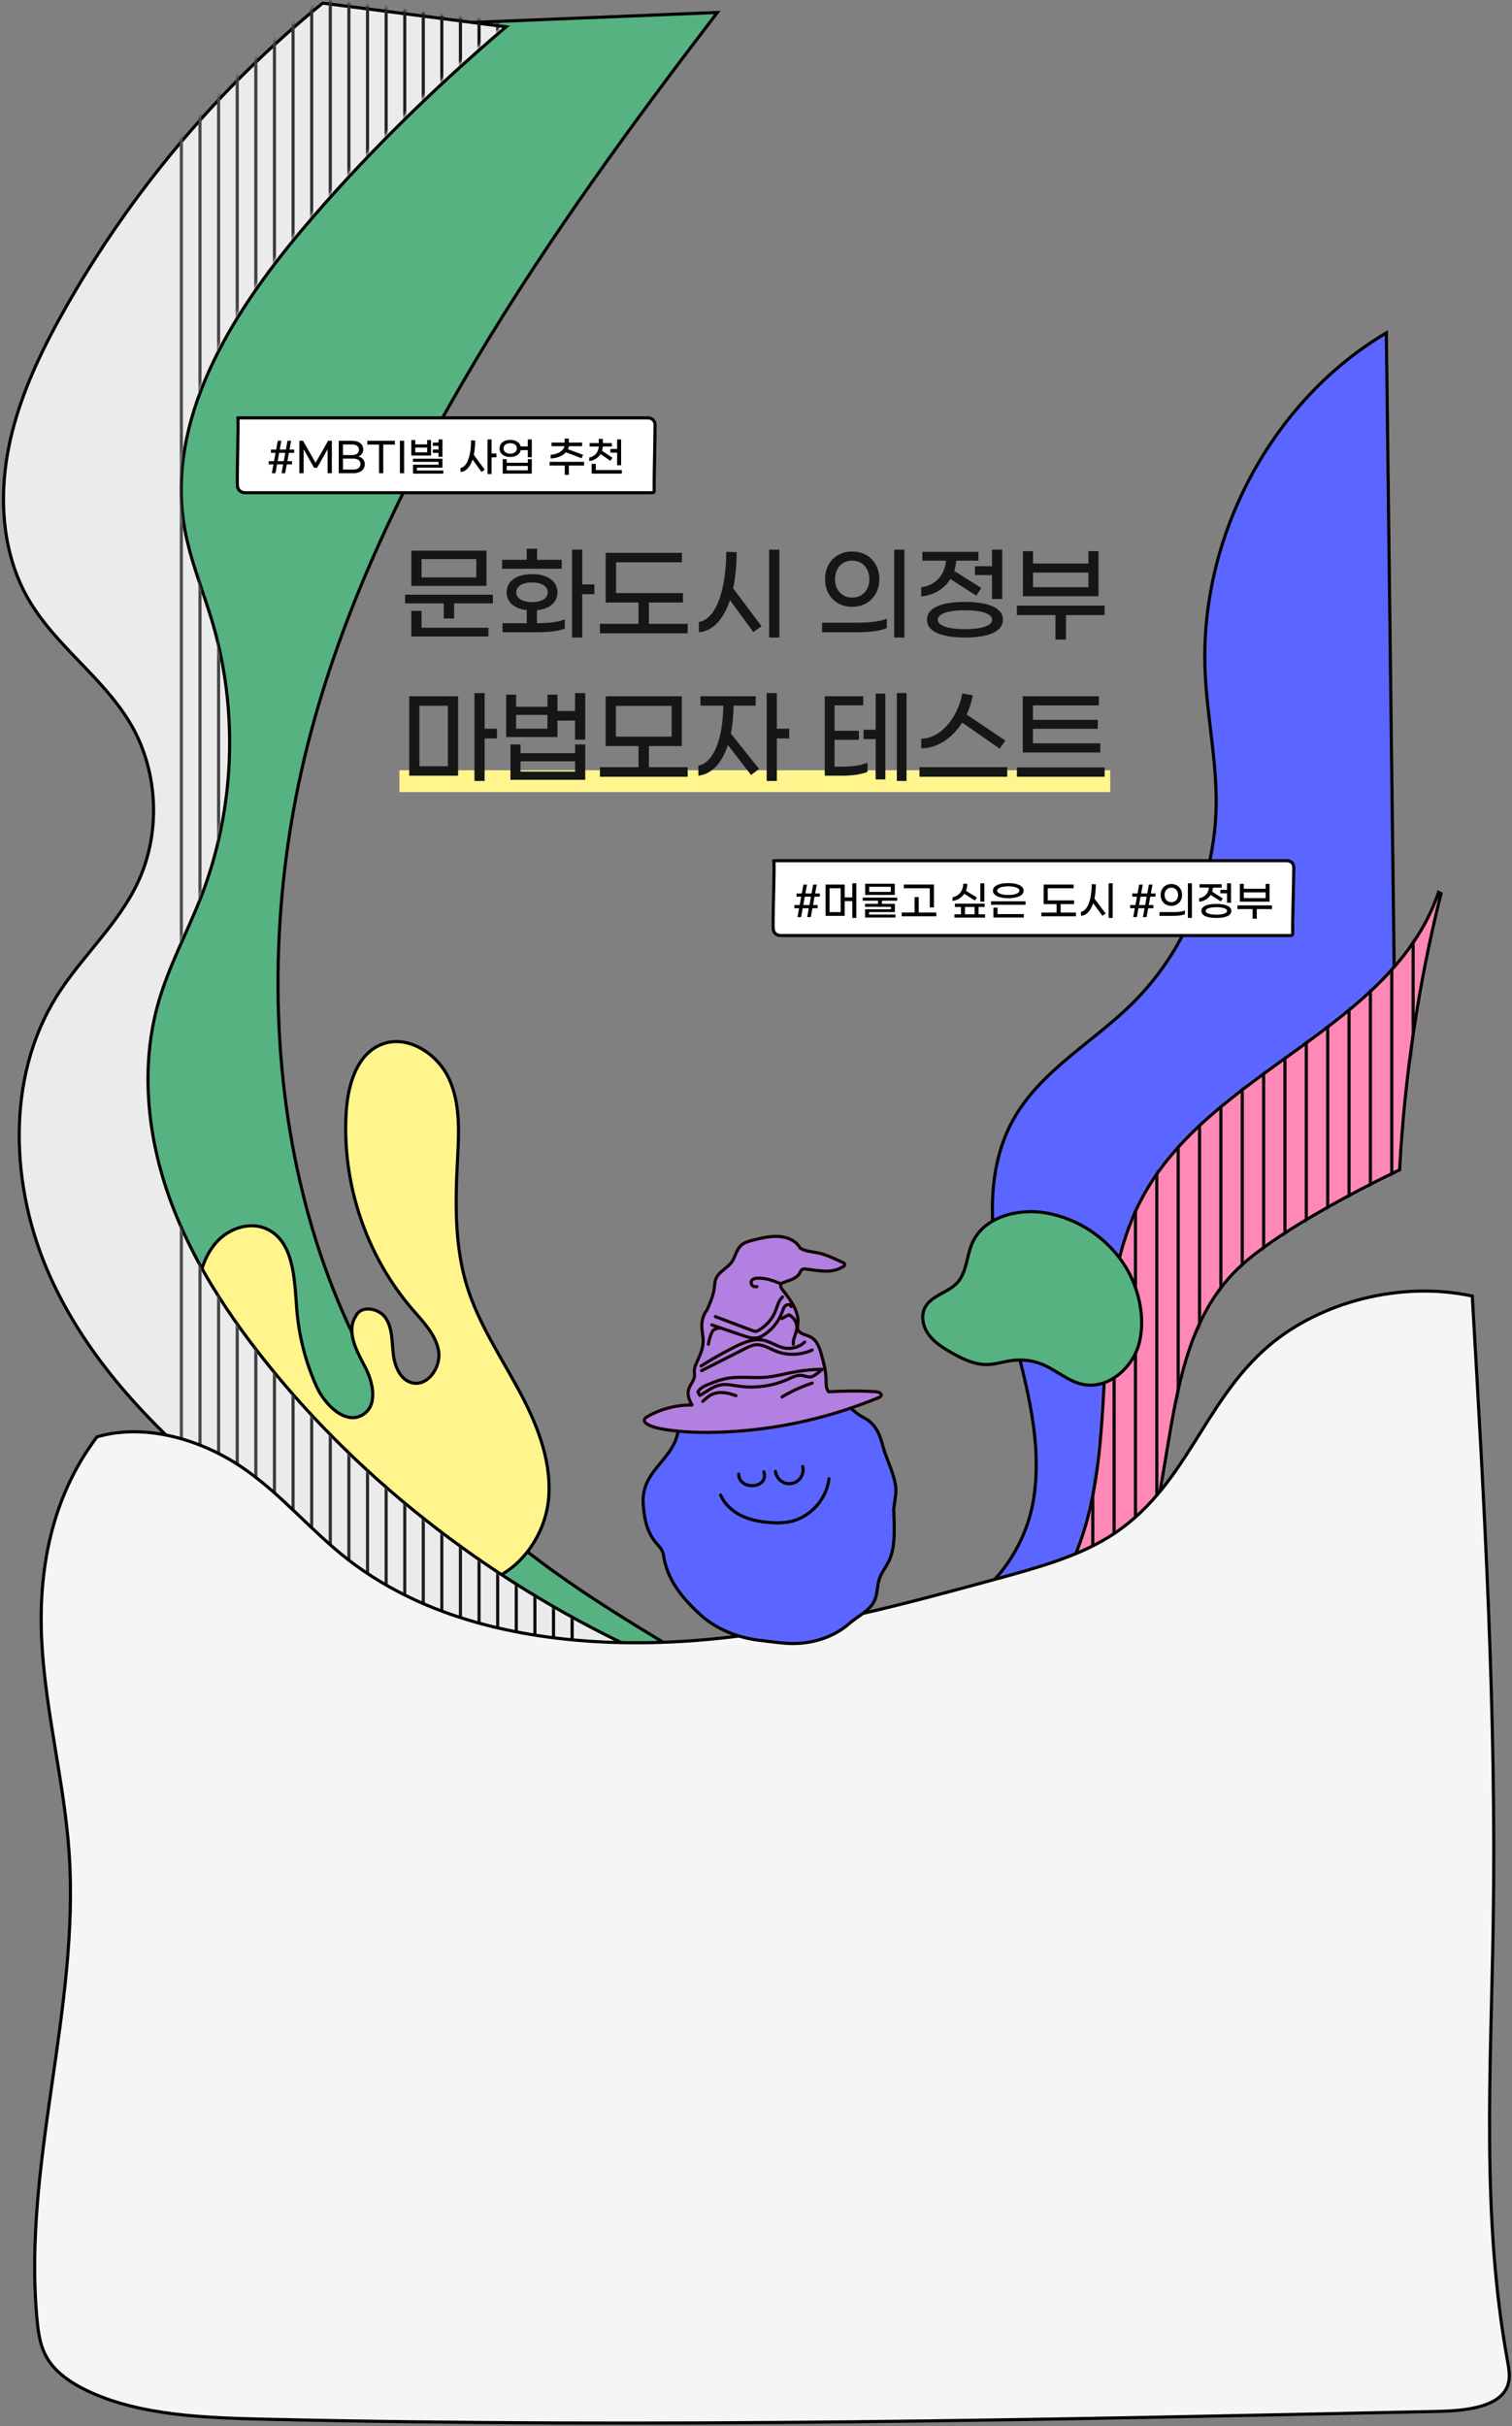 <svg width="485" height="778" viewBox="0 0 485 778" fill="none" xmlns="http://www.w3.org/2000/svg">
<rect x="0" y="0" width="485" height="778" fill="#808080" stroke="none"/>
<rect x="128.122" y="247" width="228" height="7" fill="#FFF58C"/>
<path fill-rule="evenodd" clip-rule="evenodd" d="M221.814 539L184.507 523.505L146.737 501.453L104.481 468.134L66.276 423.094L44.122 368.9V322.174L62.02 277.776L65.609 231.986C65.609 231.986 46.353 170.166 47.25 160.504C48.148 150.843 64.25 105.83 64.25 105.83L138.558 7.72L230.122 4C177.481 72.645 120.148 153.921 98.66 238.944C77.173 323.967 90.943 423.816 152.814 483.469C170.712 500.704 191.763 513.924 212.814 526.689L221.814 539Z" fill="#56B381" stroke="black" stroke-miterlimit="10"/>
<path fill-rule="evenodd" clip-rule="evenodd" d="M156.69 506.819C142.107 511.686 125.635 507.993 112.57 499.845C99.528 491.698 89.48 479.51 80.907 466.714C70.447 451.071 61.571 432.973 63.351 414.224C63.915 408.402 65.629 402.449 69.601 398.147C73.572 393.845 80.169 391.651 85.508 394.063C94.211 397.995 94.449 409.944 95.165 419.482C95.817 428.085 97.943 436.58 101.459 444.445C104.215 450.636 111.116 457.328 116.672 453.461C121.338 450.224 119.602 442.946 116.911 437.949C114.22 432.952 111.03 426.76 114.155 422.002C115.782 418.439 121.598 419.438 123.747 422.697C125.895 425.956 125.7 430.171 126.134 434.06C126.568 437.949 128.261 442.337 132.015 443.38C137.115 444.792 141.542 438.47 140.696 433.256C139.85 428.042 135.835 423.979 132.384 419.981C117.388 402.622 109.554 379.246 111.073 356.325C111.637 347.873 114.393 338.206 122.228 334.968C130.561 331.514 140.349 337.793 144.081 346.027C147.814 354.261 147.185 363.712 146.707 372.728C146.013 386.154 145.861 399.885 149.876 412.703C153.5 424.261 160.293 434.516 166.087 445.162C171.882 455.807 176.786 467.517 176.048 479.619C175.332 491.742 167.194 503.3 156.69 506.819Z" fill="#FFF58C" stroke="black" stroke-miterlimit="10"/>
<path fill-rule="evenodd" clip-rule="evenodd" d="M212.122 532.624C164.675 512.027 120.117 479.584 86.989 438.87C73.65 422.462 61.705 404.507 54.455 384.39C47.205 364.3 44.934 341.836 50.868 321.292C54.274 309.5 60.208 298.694 64.62 287.275C75.302 259.582 76.566 228.099 68.155 199.578C65.188 189.547 61.06 179.809 59.228 169.484C53.087 134.613 73.986 101.076 96.406 74.29C115.705 51.238 139.493 27.92 162.327 8.604L103.502 1C70.116 28.08 41.787 61.75 20.475 99.689C12.58 113.723 5.588 128.557 2.595 144.511C-0.397 160.439 0.918 177.701 8.865 191.708C17.663 207.236 33.556 217.401 42.354 232.928C50.843 247.949 51.565 267.372 44.186 283.033C37.762 296.667 26.048 306.832 18.102 319.585C1.847 345.678 3.292 380.602 15.831 408.802C28.37 437.003 50.507 459.467 74.141 478.57C113.125 510.106 161.682 535.585 211.038 539" fill="#EBEBEB"/>
<path d="M212.122 532.624C164.675 512.027 120.117 479.584 86.989 438.87C73.65 422.462 61.705 404.507 54.455 384.39C47.205 364.3 44.934 341.836 50.868 321.292C54.274 309.5 60.208 298.694 64.62 287.275C75.302 259.582 76.566 228.099 68.155 199.578C65.188 189.547 61.06 179.809 59.228 169.484C53.087 134.613 73.986 101.076 96.406 74.29C115.705 51.238 139.493 27.92 162.327 8.604L103.502 1C70.116 28.08 41.787 61.75 20.475 99.689C12.58 113.723 5.588 128.557 2.595 144.511C-0.397 160.439 0.918 177.701 8.865 191.708C17.663 207.236 33.556 217.401 42.354 232.928C50.843 247.949 51.565 267.372 44.186 283.033C37.762 296.667 26.048 306.832 18.102 319.585C1.847 345.678 3.292 380.601 15.831 408.802C28.37 437.003 50.507 459.467 74.141 478.57C113.125 510.106 161.682 535.585 211.038 539" stroke="black" stroke-miterlimit="10"/>
<mask id="mask0_0_1" style="mask-type:luminance" maskUnits="userSpaceOnUse" x="1" y="0" width="211" height="539">
<path d="M211.732 532.612C164.345 511.977 119.844 479.474 86.758 438.684C73.436 422.246 61.505 404.257 54.265 384.103C47.024 363.975 44.757 341.469 50.683 320.887C54.084 309.073 60.011 298.248 64.417 286.807C75.085 259.062 76.348 227.521 67.947 198.948C64.984 188.897 60.861 179.141 59.032 168.797C52.899 133.861 73.771 100.262 96.163 73.426C115.437 50.332 139.195 26.97 162 7.618L103.249 0C69.906 27.13 41.613 60.863 20.329 98.872C12.444 112.932 5.461 127.794 2.472 143.778C-0.518 159.735 0.797 177.029 8.733 191.062C17.52 206.619 33.393 216.803 42.18 232.359C50.657 247.408 51.379 266.867 44.009 282.557C37.593 296.216 25.895 306.4 17.958 319.177C1.724 345.318 3.167 380.307 15.69 408.56C28.214 436.813 50.322 459.319 73.926 478.458C112.861 510.052 161.356 535.579 210.649 539" fill="white"/>
</mask>
<g mask="url(#mask0_0_1)">
<path d="M58.178 -32.984V162.221V602.189H73.149V600.719" stroke="#4D4D4D" stroke-miterlimit="10"/>
<path d="M64.149 -32.984V162.221V602.189H79.12V600.719" stroke="#494949" stroke-miterlimit="10"/>
<path d="M70.12 -32.984V162.221V602.189H85.091V600.719" stroke="#464646" stroke-miterlimit="10"/>
<path d="M76.091 -32.984V162.221V602.189H91.062V600.719" stroke="#424242" stroke-miterlimit="10"/>
<path d="M82.062 -32.984V162.221V602.189H97.034V600.719" stroke="#3E3E3E" stroke-miterlimit="10"/>
<path d="M88.034 -32.984V162.221V602.189H103.005V600.719" stroke="#3B3B3B" stroke-miterlimit="10"/>
<path d="M94.005 -32.984V162.221V602.189H108.976V600.719" stroke="#373737" stroke-miterlimit="10"/>
<path d="M99.976 -32.984V162.221V602.189H114.947V600.718" stroke="#333333" stroke-miterlimit="10"/>
<path d="M105.947 -32.984V162.221V602.189H120.918V600.719" stroke="#303030" stroke-miterlimit="10"/>
<path d="M111.918 -32.984V162.221V602.189H126.889V600.719" stroke="#2C2C2C" stroke-miterlimit="10"/>
<path d="M117.889 -32.984V162.221V602.189H132.86V600.719" stroke="#282828" stroke-miterlimit="10"/>
<path d="M123.86 -32.984V162.221V602.189H138.831V600.719" stroke="#252525" stroke-miterlimit="10"/>
<path d="M129.831 -32.984V162.221V602.189H144.776V600.719" stroke="#212121" stroke-miterlimit="10"/>
<path d="M135.776 -32.984V162.221V602.189H150.722V600.719" stroke="#1D1D1D" stroke-miterlimit="10"/>
<path d="M141.722 -32.984V162.221V602.189H156.693V600.719" stroke="#1A1A1A" stroke-miterlimit="10"/>
<path d="M147.693 -32.984V162.221V602.189H162.664V600.719" stroke="#161616" stroke-miterlimit="10"/>
<path d="M153.664 -32.984V162.221V602.189H168.635V600.719" stroke="#121212" stroke-miterlimit="10"/>
<path d="M159.635 -32.984V162.221V602.189H174.606V600.719" stroke="#0F0F0F" stroke-miterlimit="10"/>
<path d="M165.606 -32.984V162.221V602.189H180.578V600.719" stroke="#0B0B0B" stroke-miterlimit="10"/>
<path d="M171.577 -32.984V162.221V602.189H186.548V600.719" stroke="#070707" stroke-miterlimit="10"/>
<path d="M177.548 -32.984V162.221V602.189H192.519V600.719" stroke="#040404" stroke-miterlimit="10"/>
<path d="M183.52 -32.984V162.221V602.189H198.491V600.719" stroke="black" stroke-miterlimit="10"/>
</g>
<path d="M291.116 517.595C311.001 520.884 328.497 500.855 331.594 480.44C334.713 460.026 327.9 439.612 322.923 419.606C317.947 399.599 315.005 377.212 324.914 359.224C333.629 343.414 350.395 334.432 363.158 321.821C379.814 305.398 389.723 282.012 390.099 258.332C390.32 243.906 387.157 229.661 386.56 215.257C384.724 171.911 408.015 128.405 444.689 106.743L447.188 309.39L445.861 324.86L418.168 348.223L382.07 379.866L370.855 402.344L361.189 465.515L354.532 492.825L339.468 519.976L313.346 535.968L289.148 539.03L285.122 524.83L291.116 517.595Z" fill="#5A66FF"/>
<path d="M291.116 517.595C311.001 520.884 328.497 500.855 331.594 480.44C334.713 460.026 327.9 439.612 322.923 419.606C317.947 399.599 315.005 377.212 324.914 359.224C333.629 343.414 350.395 334.432 363.158 321.821C379.814 305.398 389.723 282.012 390.099 258.332C390.32 243.906 387.157 229.661 386.56 215.257C384.724 171.911 408.015 128.405 444.689 106.743L447.188 309.39L445.861 324.86L418.168 348.223L382.07 379.866L370.855 402.344L361.189 465.515L354.532 492.825L339.468 519.976L313.346 535.968L289.148 539.03L285.122 524.83L291.116 517.595Z" fill="#5A66FF" stroke="black" stroke-miterlimit="10"/>
<path d="M289.657 532.656C309.232 536.444 333.652 521.428 342.765 503.236C351.878 485.067 353.05 463.927 354.178 443.535C355.306 423.121 356.788 401.958 366.388 384.061C388.352 343.119 446.326 330.213 461.455 286.14L462.229 286.549C454.996 315.537 450.551 345.251 448.958 375.147C434.868 381.861 408.016 395.97 396.624 407.266C370.944 432.716 378.376 476.947 362.782 509.882C350.219 536.421 321.287 540.164 294.368 554C294.678 546.673 289.325 540.005 289.657 532.656Z" fill="#FF88B6"/>
<mask id="mask1_0_1" style="mask-type:luminance" maskUnits="userSpaceOnUse" x="289" y="286" width="174" height="268">
<path d="M289.657 532.656C309.232 536.444 333.652 521.428 342.765 503.236C351.878 485.067 353.05 463.927 354.178 443.535C355.306 423.121 356.788 401.958 366.388 384.061C388.352 343.119 446.326 330.213 461.455 286.14L462.229 286.549C454.996 315.537 450.551 345.251 448.958 375.147C434.868 381.861 408.016 395.97 396.624 407.266C370.944 432.716 378.376 476.947 362.782 509.882C350.219 536.421 321.287 540.164 294.368 554C294.678 546.673 289.325 540.005 289.657 532.656Z" fill="white"/>
</mask>
<g mask="url(#mask1_0_1)">
<path fill-rule="evenodd" clip-rule="evenodd" d="M309.431 98.918V264.569V637.926H322.282V636.678" fill="#FF88B6"/>
<path d="M309.431 98.918V264.569V637.926H322.282V636.678" stroke="black" stroke-miterlimit="10"/>
<path fill-rule="evenodd" clip-rule="evenodd" d="M316.282 98.918V264.569V637.926H329.133V636.678" fill="#FF88B6"/>
<path d="M316.282 98.918V264.569V637.926H329.133V636.678" stroke="black" stroke-miterlimit="10"/>
<path fill-rule="evenodd" clip-rule="evenodd" d="M323.133 98.918V264.569V637.926H335.984V636.678" fill="#FF88B6"/>
<path d="M323.133 98.918V264.569V637.926H335.984V636.678" stroke="black" stroke-miterlimit="10"/>
<path fill-rule="evenodd" clip-rule="evenodd" d="M329.984 98.918V264.569V637.926H342.836V636.678" fill="#FF88B6"/>
<path d="M329.984 98.918V264.569V637.926H342.836V636.678" stroke="black" stroke-miterlimit="10"/>
<path fill-rule="evenodd" clip-rule="evenodd" d="M336.835 98.918V264.569V637.926H349.687V636.678" fill="#FF88B6"/>
<path d="M336.835 98.918V264.569V637.926H349.687V636.678" stroke="black" stroke-miterlimit="10"/>
<path fill-rule="evenodd" clip-rule="evenodd" d="M343.687 98.918V264.569V637.926H356.538V636.678" fill="#FF88B6"/>
<path d="M343.687 98.918V264.569V637.926H356.538V636.678" stroke="black" stroke-miterlimit="10"/>
<path fill-rule="evenodd" clip-rule="evenodd" d="M350.538 98.918V264.569V637.926H363.367V636.678" fill="#FF88B6"/>
<path d="M350.538 98.918V264.569V637.926H363.367V636.678" stroke="black" stroke-miterlimit="10"/>
<path fill-rule="evenodd" clip-rule="evenodd" d="M357.367 98.918V264.569V637.926H370.218V636.678" fill="#FF88B6"/>
<path d="M357.367 98.918V264.569V637.926H370.218V636.678" stroke="black" stroke-miterlimit="10"/>
<path fill-rule="evenodd" clip-rule="evenodd" d="M364.218 98.918V264.569V637.926H377.069V636.678" fill="#FF88B6"/>
<path d="M364.218 98.918V264.569V637.926H377.069V636.678" stroke="black" stroke-miterlimit="10"/>
<path fill-rule="evenodd" clip-rule="evenodd" d="M371.069 98.918V264.569V637.926H383.92V636.678" fill="#FF88B6"/>
<path d="M371.069 98.918V264.569V637.926H383.92V636.678" stroke="black" stroke-miterlimit="10"/>
<path fill-rule="evenodd" clip-rule="evenodd" d="M377.92 98.918V264.569V637.926H390.771V636.678" fill="#FF88B6"/>
<path d="M377.92 98.918V264.569V637.926H390.771V636.678" stroke="black" stroke-miterlimit="10"/>
<path fill-rule="evenodd" clip-rule="evenodd" d="M384.771 98.918V264.569V637.926H397.622V636.678" fill="#FF88B6"/>
<path d="M384.771 98.918V264.569V637.926H397.622V636.678" stroke="black" stroke-miterlimit="10"/>
<path fill-rule="evenodd" clip-rule="evenodd" d="M391.622 98.918V264.569V637.926H404.473V636.678" fill="#FF88B6"/>
<path d="M391.622 98.918V264.569V637.926H404.473V636.678" stroke="black" stroke-miterlimit="10"/>
<path fill-rule="evenodd" clip-rule="evenodd" d="M398.473 98.918V264.569V637.926H411.324V636.678" fill="#FF88B6"/>
<path d="M398.473 98.918V264.569V637.926H411.324V636.678" stroke="black" stroke-miterlimit="10"/>
<path fill-rule="evenodd" clip-rule="evenodd" d="M405.324 98.918V264.569V637.926H418.175V636.678" fill="#FF88B6"/>
<path d="M405.324 98.918V264.569V637.926H418.175V636.678" stroke="black" stroke-miterlimit="10"/>
<path fill-rule="evenodd" clip-rule="evenodd" d="M412.175 98.918V264.569V637.926H425.026V636.678" fill="#FF88B6"/>
<path d="M412.175 98.918V264.569V637.926H425.026V636.678" stroke="black" stroke-miterlimit="10"/>
<path fill-rule="evenodd" clip-rule="evenodd" d="M419.026 98.918V264.569V637.926H431.878V636.678" fill="#FF88B6"/>
<path d="M419.026 98.918V264.569V637.926H431.878V636.678" stroke="black" stroke-miterlimit="10"/>
<path fill-rule="evenodd" clip-rule="evenodd" d="M425.877 98.918V264.569V637.926H438.729V636.678" fill="#FF88B6"/>
<path d="M425.877 98.918V264.569V637.926H438.729V636.678" stroke="black" stroke-miterlimit="10"/>
<path fill-rule="evenodd" clip-rule="evenodd" d="M432.729 98.918V264.569V637.926H445.58V636.678" fill="#FF88B6"/>
<path d="M432.729 98.918V264.569V637.926H445.58V636.678" stroke="black" stroke-miterlimit="10"/>
<path fill-rule="evenodd" clip-rule="evenodd" d="M439.58 98.918V264.569V637.926H452.431V636.678" fill="#FF88B6"/>
<path d="M439.58 98.918V264.569V637.926H452.431V636.678" stroke="black" stroke-miterlimit="10"/>
<path fill-rule="evenodd" clip-rule="evenodd" d="M446.431 98.918V264.569V637.926H459.282V636.678" fill="#FF88B6"/>
<path d="M446.431 98.918V264.569V637.926H459.282V636.678" stroke="black" stroke-miterlimit="10"/>
<path fill-rule="evenodd" clip-rule="evenodd" d="M453.282 98.918V264.569V637.926H466.133V636.678" fill="#FF88B6"/>
<path d="M453.282 98.918V264.569V637.926H466.133V636.678" stroke="black" stroke-miterlimit="10"/>
</g>
<path d="M289.657 532.656C309.232 536.444 333.652 521.428 342.765 503.236C351.878 485.067 353.05 463.927 354.178 443.535C355.306 423.121 356.788 401.958 366.388 384.061C388.352 343.119 446.326 330.213 461.455 286.14L462.229 286.549C454.996 315.537 450.551 345.251 448.958 375.147C434.868 381.861 408.016 395.97 396.624 407.266C370.944 432.716 378.376 476.947 362.782 509.882C350.219 536.421 321.287 540.164 294.368 554C294.678 546.673 289.325 540.005 289.657 532.656Z" stroke="black" stroke-miterlimit="10"/>
<path fill-rule="evenodd" clip-rule="evenodd" d="M361.332 406.686C355.833 397.432 346.104 390.757 335.456 388.942C326.375 387.386 315.494 390.286 311.844 398.654C310.013 402.836 310.143 407.992 307.045 411.351C304.085 414.563 298.775 415.378 296.735 419.242C295.285 421.97 296.072 425.468 297.907 427.978C299.743 430.489 302.464 432.196 305.179 433.739C308.722 435.757 312.55 437.631 316.62 437.564C319.357 437.523 321.994 436.594 324.71 436.251C328.092 435.828 331.595 436.315 334.742 437.674C338.985 439.505 342.588 442.854 347.095 443.873C355.495 445.784 363.758 438.38 365.582 430.039C367.42 421.703 364.976 412.805 361.332 406.686Z" fill="#56B381" stroke="black" stroke-miterlimit="10"/>
<path fill-rule="evenodd" clip-rule="evenodd" d="M31.109 460.761C47.066 456.09 65.348 462.039 78 470.774C90.651 479.509 99.702 490.849 111.666 500.124C118.278 505.254 125.758 509.711 133.876 513.399C161.536 525.935 195.383 528.656 227.347 525.689C259.311 522.723 289.95 514.431 320.261 506.139C332.602 502.763 345.188 499.272 355.401 493.029C380.59 477.64 385.565 449.634 407.169 431.394C423.487 417.612 449.15 410.614 472.26 415.613C476.139 482.688 480.034 549.796 478.97 616.937C478.234 663.658 475.124 710.625 483.537 756.905C484.11 760.035 484.699 763.378 483.013 766.278C479.658 772.08 469.576 773.079 461.245 773.26C335.695 775.947 210.047 778.651 84.497 775.751C65.545 775.308 45.724 774.554 29.374 767.278C23.744 764.771 18.572 761.411 15.626 756.987C12.974 752.988 12.32 748.416 11.894 743.942C7.197 693.992 25.61 644.124 22.172 594.108C20.618 571.542 14.627 549.222 13.416 526.64C12.205 504.041 16.248 480.377 31.109 460.761Z" fill="#F5F5F5" stroke="black" stroke-miterlimit="10"/>
<path fill-rule="evenodd" clip-rule="evenodd" d="M286.677 483.876C287.302 478.767 287.841 478.141 286.785 474.131C285.793 470.401 284.025 466.974 283.055 463.222C282.106 459.579 280.662 456.431 277.104 454.62C273.547 452.787 271.348 449.575 268.071 447.613C265.096 445.824 262.336 443.56 259.21 442.158C254.683 440.132 249.681 439.83 244.808 438.946C239.44 437.976 234.977 439.571 231.01 443.107C228.94 444.961 226.612 446.6 224.822 448.691C221.998 451.968 218.441 454.792 217.428 459.471C215.444 468.612 205.613 471.717 206.324 482.302C206.691 487.649 207.683 491.94 211.305 495.734C212.059 496.532 212.706 497.674 212.835 498.731C213.956 506.6 218.894 512.421 224.219 517.401C229.63 522.446 236.659 525.249 244.205 526.068C248.193 526.521 252.246 527.233 256.213 526.974C262.228 526.586 267.985 524.516 272.512 520.549C274.841 518.523 277.859 517.078 279.735 514.577C281.912 511.645 280.985 508.39 282.473 505.285C283.551 503 285.125 501.253 285.858 498.731C287.194 494.397 286.828 489.59 286.677 483.876Z" fill="#5A66FF" stroke="black" stroke-miterlimit="10"/>
<path d="M236.939 472.73C237.111 478.077 246.727 477.387 245.024 471.975" stroke="black" stroke-miterlimit="10" stroke-linecap="round" stroke-linejoin="round"/>
<path d="M248.753 471.846C248.947 473.441 250.069 474.908 251.578 475.49C253.087 476.072 254.898 475.727 256.105 474.67C257.313 473.592 257.873 471.846 257.485 470.272" stroke="black" stroke-miterlimit="10" stroke-linecap="round" stroke-linejoin="round"/>
<path d="M231.161 479.413C232.412 482.389 234.999 484.674 237.909 486.075C240.82 487.477 244.075 488.037 247.288 488.253C249.185 488.382 251.104 488.382 253.001 488.037C259.663 486.83 265.182 480.901 265.894 474.174" stroke="black" stroke-miterlimit="10" stroke-linecap="round" stroke-linejoin="round"/>
<path d="M265.806 446.3C264.88 445.211 264.995 443.664 264.965 442.249C264.924 439.584 264.208 436.985 263.496 434.418C262.884 432.235 262.119 429.823 259.985 428.718C259.196 428.304 258.308 428.117 257.49 427.756C256.671 427.395 255.911 426.78 255.809 425.952C255.765 425.594 255.845 425.222 255.892 424.87C256.495 420.707 253.636 416.938 250.989 413.571C250.54 413 250.099 412.197 250.609 411.656C250.784 411.469 251.024 411.374 251.246 411.28C253.206 410.528 255.59 410.003 256.524 408.239C256.742 407.817 256.879 407.322 257.316 407.07C257.686 406.86 258.157 406.884 258.579 406.947C262.399 407.416 266.607 408.398 269.879 406.461C270.777 406.153 271.14 405.597 270.856 405.187C270.745 405.019 270.536 404.929 270.345 404.838C269.601 404.501 268.857 404.164 268.114 403.827C266.437 403.077 264.741 402.313 262.905 401.88C260.756 401.387 258.391 401.332 256.594 400.185C255.492 397.964 252.708 396.707 249.965 396.502C247.221 396.296 244.493 396.945 241.82 397.604C240.388 397.962 238.869 398.347 237.797 399.287C236.14 400.745 235.924 403.079 234.627 404.822C233.25 406.657 230.754 407.723 229.78 409.755C229.264 410.825 229.25 412.03 229.105 413.185C228.77 415.584 227.756 417.869 226.755 420.119C225.87 421.119 225.143 423.104 225.111 424.889C225.079 426.673 225.6 428.422 225.55 430.209C225.494 432.376 224.615 434.446 223.692 436.456C223.225 437.486 222.725 438.537 222.717 439.643C222.722 440.12 222.799 440.605 222.787 441.085C222.701 442.728 221.283 444.073 220.85 445.676C220.422 447.311 221.148 449.118 221.973 450.55C217.014 450.485 211.99 451.78 207.735 454.217C207.265 454.489 206.767 454.831 206.683 455.319C206.594 455.907 207.138 456.384 207.663 456.699C209.139 457.572 210.898 457.965 212.646 458.277C217.522 459.127 222.5 459.354 227.482 459.317C246.06 459.17 264.625 455.266 281.706 448.231C282.082 448.07 282.492 447.887 282.627 447.524C282.894 446.766 281.722 446.317 280.871 446.273C275.663 445.943 270.398 446.015 265.806 446.3Z" fill="#B180E0"/>
<path d="M265.806 446.3C264.88 445.211 264.995 443.664 264.965 442.249C264.924 439.584 264.208 436.985 263.496 434.418C262.884 432.235 262.119 429.823 259.985 428.718C259.196 428.304 258.308 428.117 257.49 427.756C256.671 427.395 255.911 426.78 255.809 425.952C255.765 425.594 255.845 425.222 255.892 424.87C256.495 420.707 253.636 416.938 250.989 413.571C250.54 413 250.099 412.197 250.609 411.656C250.784 411.469 251.024 411.374 251.246 411.28C253.206 410.528 255.59 410.003 256.524 408.239C256.742 407.817 256.879 407.322 257.316 407.07C257.686 406.86 258.157 406.884 258.579 406.947C262.399 407.416 266.607 408.398 269.879 406.461C270.777 406.153 271.14 405.597 270.856 405.187C270.745 405.019 270.536 404.929 270.345 404.838C269.601 404.501 268.857 404.164 268.114 403.827C266.437 403.077 264.741 402.313 262.905 401.88C260.756 401.387 258.391 401.332 256.594 400.185C255.492 397.964 252.708 396.707 249.965 396.502C247.221 396.296 244.493 396.945 241.82 397.604C240.388 397.962 238.869 398.347 237.797 399.287C236.14 400.745 235.924 403.079 234.627 404.822C233.25 406.657 230.754 407.723 229.78 409.755C229.264 410.825 229.25 412.03 229.105 413.185C228.77 415.584 227.756 417.869 226.755 420.119C225.87 421.119 225.143 423.104 225.111 424.889C225.079 426.673 225.6 428.422 225.55 430.209C225.494 432.376 224.615 434.446 223.692 436.456C223.225 437.486 222.725 438.537 222.717 439.643C222.722 440.12 222.799 440.605 222.787 441.085C222.701 442.728 221.283 444.073 220.85 445.676C220.422 447.311 221.148 449.118 221.973 450.55C217.014 450.485 211.99 451.78 207.735 454.217C207.265 454.489 206.767 454.831 206.683 455.319C206.594 455.907 207.138 456.384 207.663 456.699C209.139 457.572 210.898 457.965 212.646 458.277C217.522 459.127 222.5 459.354 227.482 459.317C246.06 459.17 264.625 455.266 281.706 448.231C282.082 448.07 282.492 447.887 282.627 447.524C282.894 446.766 281.722 446.317 280.871 446.273C275.663 445.943 270.398 446.015 265.806 446.3Z" stroke="#120000" stroke-miterlimit="10" stroke-linecap="round" stroke-linejoin="round"/>
<path d="M250.482 411.655C247.928 410.651 245.301 409.639 242.651 409.9C242.259 409.932 241.855 410.015 241.505 410.239C241.172 410.462 240.901 410.891 240.922 411.35C240.942 411.809 241.244 412.217 241.611 412.419C241.978 412.621 242.394 412.636 242.8 412.569" stroke="#120000" stroke-miterlimit="10" stroke-linecap="round" stroke-linejoin="round"/>
<path d="M228.329 424.855C231.711 426.004 235.077 427.172 238.459 428.321C239.887 428.805 241.407 429.31 242.901 429.01C243.868 428.825 244.74 428.306 245.517 427.748C248.064 425.917 249.998 423.354 250.965 420.531C251.167 419.979 251.327 419.382 251.72 418.922C252.114 418.461 252.834 418.174 253.404 418.417C253.537 418.615 253.649 418.799 253.782 418.997" stroke="#120000" stroke-miterlimit="10" stroke-linecap="round" stroke-linejoin="round"/>
<path d="M229.459 422.193C233.385 423.671 237.331 425.163 241.258 426.641C241.654 426.79 242.069 426.936 242.514 426.898C242.869 426.854 243.19 426.683 243.491 426.497C245.888 425.064 247.762 422.888 248.737 420.427C249.371 418.848 249.692 417.077 251.005 415.893" stroke="#120000" stroke-miterlimit="10" stroke-linecap="round" stroke-linejoin="round"/>
<path d="M250.798 422.827C251.516 422.376 252.294 421.967 253.079 421.622C254.711 422.443 255.735 424.18 255.606 425.911C255.464 427.676 254.247 429.343 254.481 431.094" stroke="#120000" stroke-miterlimit="10" stroke-linecap="round" stroke-linejoin="round"/>
<path d="M230.67 425.885C229.963 425.989 229.206 426.132 228.746 426.633C228.539 426.857 228.41 427.12 228.298 427.381C227.776 428.55 227.406 429.783 227.219 431.042" stroke="#120000" stroke-miterlimit="10" stroke-linecap="round" stroke-linejoin="round"/>
<path d="M225.026 439.539C229.702 437.166 234.396 434.79 239.072 432.417C240.106 431.894 241.157 431.369 242.312 431.243C244.638 430.989 246.703 432.4 248.825 433.259C252.481 434.737 256.894 434.606 260.501 432.908" stroke="#120000" stroke-miterlimit="10" stroke-linecap="round" stroke-linejoin="round"/>
<path d="M224.877 438.041C228.365 435.814 231.984 433.769 235.697 431.91C238.51 430.491 241.694 429.159 244.792 429.75C247.244 430.222 249.263 431.853 251.73 432.291C254.011 432.686 256.51 431.932 258.115 430.35" stroke="#120000" stroke-miterlimit="10" stroke-linecap="round" stroke-linejoin="round"/>
<path d="M263.711 439.09C263.003 439.771 262.233 440.393 261.401 440.941C261.019 441.203 260.598 441.436 260.141 441.525C259.191 441.708 258.264 441.196 257.292 441.052C255.717 440.834 254.211 441.613 252.762 442.27C247.849 444.475 242.239 445.265 236.887 444.49C234.981 444.214 233.033 443.746 231.132 444.095C228.65 444.55 226.686 446.292 224.471 447.455C224.24 447.039 224.007 446.606 223.864 446.327C224.699 444.921 226.395 444.218 227.96 443.629C229.455 443.049 230.952 442.485 232.512 442.145C236.875 441.178 241.445 442.033 245.912 441.614C250.769 441.147 255.566 439.171 263.711 439.09Z" stroke="#120000" stroke-miterlimit="10" stroke-linecap="round" stroke-linejoin="round"/>
<path d="M225.447 449.379C226.382 448.489 227.349 447.579 228.564 447.066C229.744 446.558 231.08 446.443 232.359 446.599C233.637 446.738 234.871 447.113 236.058 447.544" stroke="#120000" stroke-miterlimit="10" stroke-linecap="round" stroke-linejoin="round"/>
<path d="M250.851 447.946C253.885 446.121 257.14 444.632 260.529 443.505" stroke="#120000" stroke-miterlimit="10" stroke-linecap="round" stroke-linejoin="round"/>
<path d="M156.047 176.58H131.957V187.866H156.047V176.58ZM152.78 185.16H135.224V179.286H152.78V185.16ZM129.944 190.704V193.476H142.352V198.327H145.652V193.476H158.093V190.704H129.944ZM135.224 195.885H131.924V204.102H156.674V201.297H135.224V195.885ZM180.167 179.517H172.28V175.953H168.947V179.517H161.06V182.388H180.167V179.517ZM190.661 187.404H186.767V176.25H183.5V204.432H186.767V190.539H190.661V187.404ZM172.247 195.687C176.306 195.258 178.814 193.146 178.814 189.945C178.814 186.348 175.646 184.104 170.663 184.104C165.68 184.104 162.512 186.348 162.512 189.945C162.512 193.113 164.987 195.225 168.98 195.654V199.845H161.192V202.749H171.95C175.91 202.749 179.375 202.353 181.157 201.561V198.591C179.21 199.482 175.976 199.812 172.247 199.845V195.687ZM165.614 189.945C165.614 188.163 167.33 186.777 170.663 186.777C173.996 186.777 175.712 188.163 175.712 189.945C175.712 191.727 173.996 193.08 170.663 193.08C167.33 193.08 165.614 191.727 165.614 189.945ZM208.148 200.043V193.212H219.071V190.176H197.621V180.309H218.741V177.273H194.288V193.212H204.815V200.043H192.44V203.079H220.589V200.043H208.148ZM246.722 176.25V204.432H249.989V176.25H246.722ZM236.294 177.075L232.961 176.943C232.928 188.79 229.826 198.558 224.183 199.449V202.749C228.638 202.419 232.07 198.657 234.149 192.453L241.64 202.683L244.28 200.802L235.172 188.658C235.898 185.292 236.261 181.398 236.294 177.075ZM286.824 204.432H290.091V176.25H286.824V204.432ZM273.36 194.598C278.409 194.598 282.072 190.968 282.072 185.721C282.072 180.474 278.409 176.844 273.36 176.844C268.278 176.844 264.648 180.474 264.648 185.721C264.648 190.968 268.278 194.598 273.36 194.598ZM273.36 191.628C269.994 191.628 267.849 189.087 267.849 185.721C267.849 182.355 269.994 179.781 273.36 179.781C276.693 179.781 278.871 182.355 278.871 185.721C278.871 189.087 276.693 191.628 273.36 191.628ZM263.691 202.749H275.01C279.069 202.749 282.567 202.254 284.448 201.396V198.36C282.534 199.251 279.069 199.68 275.208 199.68H263.691V202.749ZM312.726 181.563V184.401H318.204V192.09H321.471V176.25H318.204V181.563H312.726ZM304.872 185.688L313.155 191.001L314.772 188.559L306.093 183.081C306.423 182.025 306.654 180.936 306.72 179.781H313.848V176.976H295.863V179.781H303.453C303.057 184.368 300.153 187.701 295.5 188.328V191.265C299.658 190.869 302.925 188.757 304.872 185.688ZM309.525 193.014C302.694 193.014 297.348 194.598 297.348 198.723C297.348 202.848 302.694 204.432 309.525 204.432C316.356 204.432 321.702 202.848 321.702 198.723C321.702 194.598 316.356 193.014 309.525 193.014ZM309.525 201.759C304.674 201.759 300.813 200.802 300.813 198.723C300.813 196.644 304.674 195.687 309.525 195.687C314.376 195.687 318.237 196.644 318.237 198.723C318.237 200.802 314.376 201.759 309.525 201.759ZM352.356 176.745H349.122V180.705H331.368V176.745H328.134V191.199H352.356V176.745ZM331.368 188.295V183.609H349.122V188.295H331.368ZM354.336 194.202H326.187V197.238H338.562V205.092H341.928V197.238H354.336V194.202ZM159.413 233.668H155.453V222.25H152.186V250.432H155.453V236.803H159.413V233.668ZM131.264 248.749H146.939V223.273H131.264V248.749ZM134.531 226.309H143.672V245.713H134.531V226.309ZM184.457 222.25V227.992H178.814V222.745H175.613V226.639H165.548V222.745H162.347V236.341H178.814V231.061H184.457V237.166H187.724V222.25H184.457ZM165.548 233.668V229.246H175.613V233.668H165.548ZM184.49 241.522H166.967V238.717H163.733V250.069H187.724V238.717H184.49V241.522ZM166.967 247.429V244.129H184.49V247.429H166.967ZM208.148 246.01V239.245H218.708V223.273H194.288V239.245H204.815V246.01H192.44V249.079H220.589V246.01H208.148ZM197.555 226.342H215.441V236.209H197.555V226.342ZM253.157 233.668H249.197V222.25H245.93V250.432H249.197V236.803H253.157V233.668ZM235.304 226.276H242.399V223.273H224.678V226.276H232.004C231.905 236.737 229.001 244.591 224.018 245.515V248.749C228.275 248.254 231.575 244.756 233.489 238.915L240.914 248.518L243.488 246.571L234.446 235.219C234.974 232.579 235.271 229.576 235.304 226.276ZM287.682 222.25V250.432H290.784V222.25H287.682ZM280.884 233.998H276.99V237.001H280.884V249.937H283.986V222.415H280.884V233.998ZM267.684 245.845V237.232H275.505V234.328H267.684V226.177H276.891V223.273H264.549V248.749H269.961C273.426 248.749 276.429 248.32 278.277 247.495V244.558C276.198 245.449 273.525 245.845 270.126 245.845H267.684ZM308.634 231.721L320.679 240.07L322.461 237.463L310.053 229.114C310.977 227.233 311.637 225.154 312.033 222.976L308.667 222.382C307.215 230.269 301.605 236.869 295.5 236.869V239.971C300.681 239.971 305.466 236.704 308.634 231.721ZM294.939 246.01V249.079H323.088V246.01H294.939ZM352.917 238.354H331.335V233.701H352.125V230.83H331.335V226.21H352.488V223.273H328.068V241.291H352.917V238.354ZM326.187 246.076V249.079H354.336V246.076H326.187Z" fill="#161616"/>
<path d="M209.85 157.372C209.866 157.707 209.669 157.996 209.384 157.996C197.989 158.005 186.585 157.996 175.19 157.996C157.16 157.996 139.131 157.996 121.094 157.996C115.117 157.996 86.982 157.996 78.619 157.996C77.233 157.996 76.155 157.031 76.134 155.645C76.039 149.483 76.567 134 76.269 134C85.959 134 158.353 134 164.923 134C179.213 134 193.502 134 207.792 134C209.132 134 210.124 134.918 210.122 136.258C210.114 141.581 209.742 154.54 209.85 157.372Z" fill="white" stroke="black" stroke-miterlimit="10" stroke-linecap="round" stroke-linejoin="round"/>
<path d="M94.366 145.213V144.173H92.858L93.378 141.339H92.221L91.701 144.173H89.738L90.258 141.339H89.101L88.581 144.173H86.904V145.213H88.386L87.905 147.878H86.202V148.918H87.71L87.19 151.752H88.347L88.867 148.918H90.83L90.31 151.752H91.467L91.987 148.918H93.664V147.878H92.182L92.663 145.213H94.366ZM91.025 147.878H89.062L89.543 145.213H91.506L91.025 147.878ZM96.017 141.339V151.752H97.382V144.069L100.736 149.997H101.724L105.078 144.069V151.752H106.443V141.339H105.247L101.23 148.411L97.213 141.339H96.017ZM108.661 141.339V151.752H113.302C115.642 151.752 117.007 150.608 117.007 148.814C117.007 147.527 116.084 146.604 114.901 146.37C115.837 146.149 116.513 145.2 116.513 144.225C116.513 142.444 115.213 141.339 112.912 141.339H108.661ZM112.873 145.928H110.026V142.522H112.873C114.316 142.522 115.135 143.12 115.135 144.225C115.135 145.33 114.316 145.928 112.873 145.928ZM113.263 150.569H110.026V147.059H113.263C114.719 147.059 115.629 147.67 115.629 148.814C115.629 149.958 114.719 150.569 113.263 150.569ZM126.666 142.561V141.339H117.826V142.561H121.57V151.752H122.935V142.561H126.666ZM129.641 141.339H128.276V151.752H129.641V141.339ZM140.643 146.487H141.93V140.923H140.643V141.924H138.836V142.99H140.643V144.16H138.836V145.226H140.643V146.487ZM138.264 141.118H137.016V142.496H133.194V141.118H131.933V146.084H138.264V141.118ZM133.194 145.044V143.523H137.016V145.044H133.194ZM133.753 150.881V149.958H141.93V147.098H132.453V148.099H140.656V149.009H132.479V151.882H142.203V150.881H133.753ZM159.236 145.421H157.676V140.923H156.389V152.025H157.676V146.656H159.236V145.421ZM152.424 141.248L151.111 141.196C151.098 145.863 149.941 149.711 147.718 150.062V151.362C149.447 151.232 150.786 149.789 151.579 147.371L154.439 151.336L155.479 150.595L151.982 145.863C152.268 144.524 152.411 142.977 152.424 141.248ZM169.297 140.923V143.146H167.009C166.697 141.885 165.462 141.053 163.668 141.053C161.562 141.053 160.236 142.184 160.236 143.796C160.236 145.408 161.562 146.539 163.668 146.539C165.514 146.539 166.762 145.655 167.035 144.342H169.297V146.617H170.584V140.923H169.297ZM163.668 145.473C162.394 145.473 161.523 144.836 161.523 143.796C161.523 142.756 162.394 142.119 163.668 142.119C164.942 142.119 165.8 142.756 165.8 143.796C165.8 144.836 164.942 145.473 163.668 145.473ZM169.31 148.398H162.524V147.228H161.263V151.882H170.584V147.228H169.31V148.398ZM162.524 150.829V149.425H169.31V150.829H162.524ZM181.519 145.031L186.576 146.955L187.018 145.837L182.182 144.056C182.325 143.744 182.442 143.419 182.507 143.081H186.719V141.911H182.455V140.65H181.129V141.911H176.917V143.081H181.116C180.661 144.602 178.971 145.681 176.631 145.85V147.033C178.75 146.916 180.479 146.188 181.519 145.031ZM187.369 148.099H176.28V149.295H181.155V152.285H182.468V149.295H187.369V148.099ZM192.633 145.59L195.792 147.774L196.455 146.799L193.114 144.537C193.257 144.121 193.335 143.666 193.374 143.185H196.26V142.08H193.361V140.728H192.061V142.08H189.123V143.185H192.074C191.905 145.109 190.774 146.422 189.006 146.695V147.839C190.592 147.67 191.866 146.838 192.633 145.59ZM195.818 143.965V145.148H197.95V149.204H199.237V140.923H197.95V143.965H195.818ZM191.099 150.738V148.749H189.786V151.882H199.471V150.738H191.099Z" fill="black"/>
<path d="M414.661 299.372C414.681 299.707 414.435 299.996 414.081 299.996C399.879 300.005 385.667 299.996 371.465 299.996C348.995 299.996 326.526 299.996 304.047 299.996C296.419 299.996 259.832 299.996 250.403 299.996C249.079 299.996 248.045 299.098 248.017 297.774C247.887 291.702 248.557 276 248.183 276C260.26 276 350.482 276 358.67 276C376.713 276 394.757 276 412.8 276C414.069 276 415 276.839 415 278.108C414.999 283.334 414.525 296.513 414.661 299.372Z" fill="white" stroke="black" stroke-miterlimit="10" stroke-linecap="round" stroke-linejoin="round"/>
<path d="M262.978 287.54V286.5H261.47L261.99 283.666H260.833L260.313 286.5H258.35L258.87 283.666H257.713L257.193 286.5H255.516V287.54H256.998L256.517 290.205H254.814V291.245H256.322L255.802 294.079H256.959L257.479 291.245H259.442L258.922 294.079H260.079L260.599 291.245H262.276V290.205H260.794L261.275 287.54H262.978ZM259.637 290.205H257.674L258.155 287.54H260.118L259.637 290.205ZM273.39 283.25V287.761H270.946V283.653H264.81V293.689H270.946V288.97H273.39V294.352H274.677V283.25H273.39ZM269.659 292.493H266.097V284.849H269.659V292.493ZM287.013 283.38H277.523V286.981H287.013V283.38ZM285.739 285.993H278.81V284.368H285.739V285.993ZM287.819 288.827V287.826H276.73V288.827H281.631V289.828H277.471V290.79H285.791V291.57H277.497V294.222H287.247V293.26H278.758V292.48H287.052V289.828H282.905V288.827H287.819ZM298.244 290.972H299.583V283.64H289.911V284.849H298.244V290.972ZM294.695 292.61V287.657H293.369V292.61H289.235V293.819H300.324V292.61H294.695ZM315.744 283.25H314.457V289.139H315.744V283.25ZM309.322 286.617L312.702 288.762L313.365 287.813L309.842 285.642C310.128 284.966 310.271 284.225 310.271 283.432L308.984 283.354C308.971 285.551 307.658 287.345 305.552 287.722V288.892C307.177 288.671 308.49 287.839 309.322 286.617ZM313.898 293.182V290.829H315.848V289.776H306.293V290.829H308.243V293.182H306.163V294.248H315.978V293.182H313.898ZM309.53 290.829H312.611V293.182H309.53V290.829ZM323.426 288.034C326.117 288.034 328.353 287.254 328.353 285.603C328.353 283.965 326.117 283.185 323.426 283.185C320.735 283.185 318.499 283.965 318.499 285.603C318.499 287.254 320.735 288.034 323.426 288.034ZM323.426 286.994C321.489 286.994 319.864 286.513 319.864 285.603C319.864 284.706 321.489 284.225 323.426 284.225C325.363 284.225 326.988 284.706 326.988 285.603C326.988 286.513 325.363 286.994 323.426 286.994ZM317.888 290.114H328.977V289.022H317.888V290.114ZM318.655 294.222H328.405V293.117H319.968V291.063H318.655V294.222ZM340.225 292.623V289.932H344.528V288.736H336.078V284.849H344.398V283.653H334.765V289.932H338.912V292.623H334.037V293.819H345.126V292.623H340.225ZM355.616 283.25V294.352H356.903V283.25H355.616ZM351.508 283.575L350.195 283.523C350.182 288.19 348.96 292.038 346.737 292.389V293.689C348.492 293.559 349.844 292.077 350.663 289.633L353.614 293.663L354.654 292.922L351.066 288.138C351.352 286.812 351.495 285.278 351.508 283.575ZM370.672 287.54V286.5H369.164L369.684 283.666H368.527L368.007 286.5H366.044L366.564 283.666H365.407L364.887 286.5H363.21V287.54H364.692L364.211 290.205H362.508V291.245H364.016L363.496 294.079H364.653L365.173 291.245H367.136L366.616 294.079H367.773L368.293 291.245H369.97V290.205H368.488L368.969 287.54H370.672ZM367.331 290.205H365.368L365.849 287.54H367.812L367.331 290.205ZM381.033 294.352H382.32V283.25H381.033V294.352ZM375.729 290.478C377.718 290.478 379.161 289.048 379.161 286.981C379.161 284.914 377.718 283.484 375.729 283.484C373.727 283.484 372.297 284.914 372.297 286.981C372.297 289.048 373.727 290.478 375.729 290.478ZM375.729 289.308C374.403 289.308 373.558 288.307 373.558 286.981C373.558 285.655 374.403 284.641 375.729 284.641C377.042 284.641 377.9 285.655 377.9 286.981C377.9 288.307 377.042 289.308 375.729 289.308ZM371.92 293.689H376.379C377.978 293.689 379.356 293.494 380.097 293.156V291.96C379.343 292.311 377.978 292.48 376.457 292.48H371.92V293.689ZM391.431 285.343V286.461H393.589V289.49H394.876V283.25H393.589V285.343H391.431ZM388.337 286.968L391.6 289.061L392.237 288.099L388.818 285.941C388.948 285.525 389.039 285.096 389.065 284.641H391.873V283.536H384.788V284.641H387.778C387.622 286.448 386.478 287.761 384.645 288.008V289.165C386.283 289.009 387.57 288.177 388.337 286.968ZM390.17 289.854C387.479 289.854 385.373 290.478 385.373 292.103C385.373 293.728 387.479 294.352 390.17 294.352C392.861 294.352 394.967 293.728 394.967 292.103C394.967 290.478 392.861 289.854 390.17 289.854ZM390.17 293.299C388.259 293.299 386.738 292.922 386.738 292.103C386.738 291.284 388.259 290.907 390.17 290.907C392.081 290.907 393.602 291.284 393.602 292.103C393.602 292.922 392.081 293.299 390.17 293.299ZM407.238 283.445H405.964V285.005H398.97V283.445H397.696V289.139H407.238V283.445ZM398.97 287.995V286.149H405.964V287.995H398.97ZM408.018 290.322H396.929V291.518H401.804V294.612H403.13V291.518H408.018V290.322Z" fill="black"/>
</svg>
